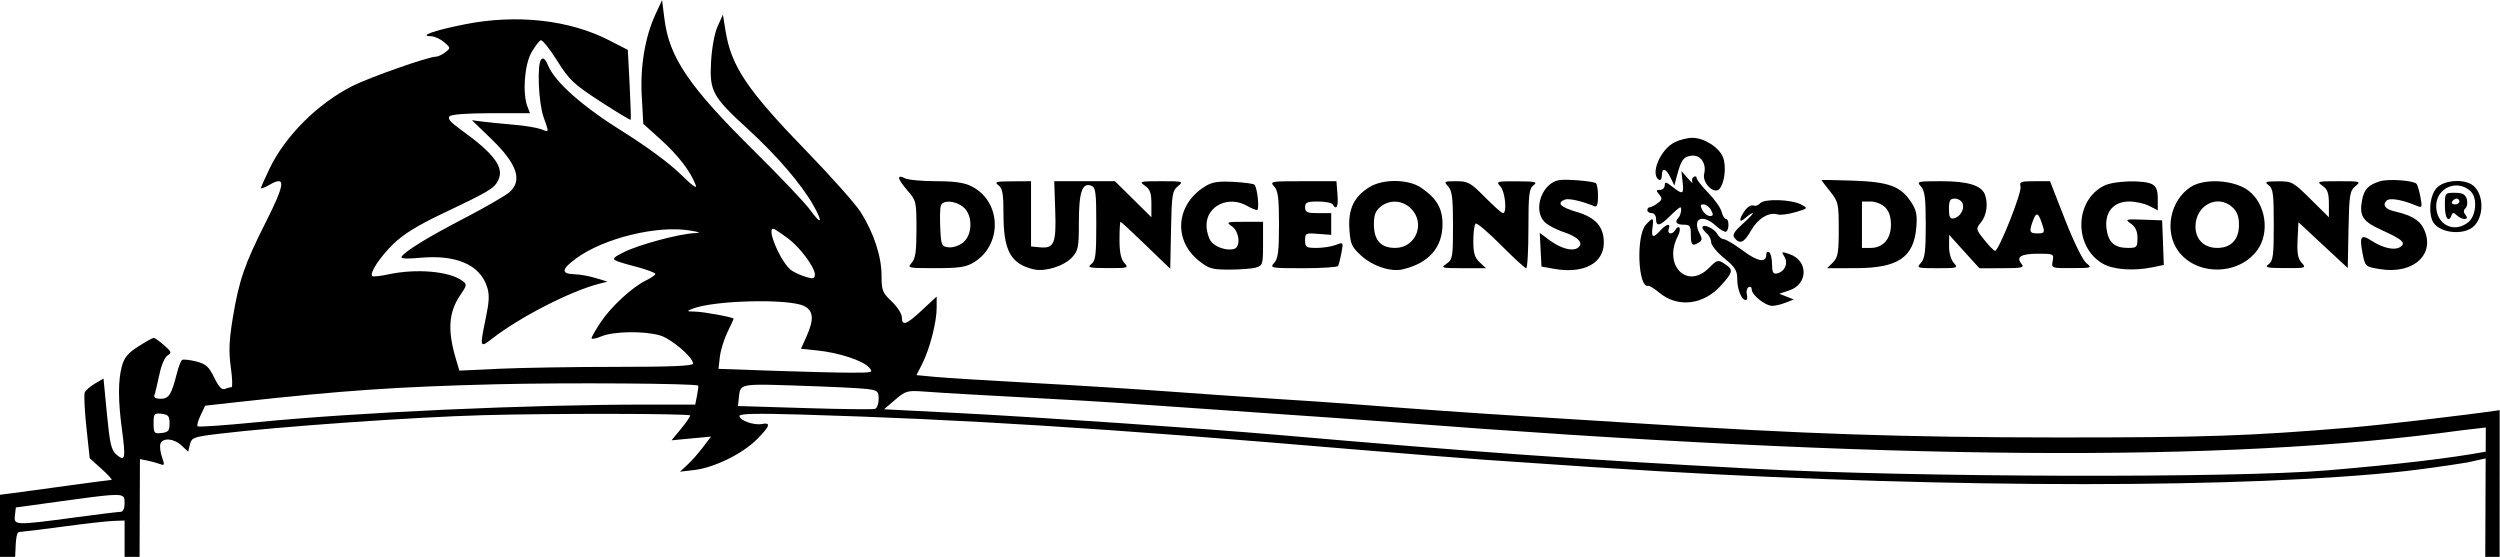 <?xml version="1.0"?>
<svg width="431" height="96" xmlns="http://www.w3.org/2000/svg" xmlns:svg="http://www.w3.org/2000/svg">
 <g class="layer">
  <title>Layer 1</title>
  <path d="m286,30.99c-1.56,-0.96 0.25,-5.25 2.72,-6.47c0.84,-0.42 2.21,-0.76 3.03,-0.76c2,-0.02 4.65,1.66 5.3,3.36c0.6,1.56 0.29,4.36 -0.6,5.43c-0.9,1.08 -3.04,-1.02 -2.65,-2.59c0.44,-1.75 -0.63,-3.31 -2.16,-3.12c-1.4,0.16 -1.81,0.72 -2.52,3.4l-0.46,1.75l-0.66,-1.37c-0.78,-1.63 -1.5,-1.8 -1.5,-0.35c0,0.57 -0.23,0.89 -0.5,0.72z" fill="black" id="svg_1"/>
  <path d="m266.21,38.19c-1.92,-2.11 -0.39,-6.52 2.48,-7.12c1.12,-0.24 5.8,0.13 6.44,0.51c0.2,0.12 0.37,1.12 0.37,2.23c0,1.41 -0.19,1.94 -0.62,1.75c-2.21,-0.91 -4.42,-1.41 -5.09,-1.15c-1.48,0.56 -0.79,1.3 1.95,2.1c3.33,0.96 4.76,2.56 4.76,5.32c0,3.56 -3.48,5.41 -8.5,4.53l-2.25,-0.4l-0.15,-2.91l-0.15,-2.9l1.65,1.23c1.93,1.43 3.87,1.99 4.85,1.39c1.2,-0.75 0.21,-1.9 -2.35,-2.75c-1.37,-0.45 -2.89,-1.27 -3.39,-1.83z" fill="black" id="svg_2"/>
  <path d="m407.22,34.5c0.35,-1.87 1.08,-2.64 3.12,-3.26c1.43,-0.43 5.63,-0.14 6.25,0.43c0.18,0.18 0.49,1.2 0.69,2.27c0.33,1.79 0.28,1.93 -0.58,1.56c-2.57,-1.08 -4.71,-1.45 -5.25,-0.91c-0.77,0.77 -0.23,1.48 1.42,1.86c2.79,0.65 4.19,1.46 4.9,2.83c2.29,4.42 -1.6,8.1 -7.52,7.11c-2.5,-0.42 -2.5,-0.42 -2.96,-2.79c-0.55,-2.84 -0.24,-3.28 1.51,-2.13c1.89,1.24 3.9,1.73 4.88,1.18c1.23,-0.69 0.58,-1.34 -2.94,-2.92c-3.42,-1.53 -4.04,-2.46 -3.52,-5.23z" fill="black" id="svg_3"/>
  <path d="m173,36.93c0,-3.54 -0.16,-4.45 -0.87,-4.99c-0.76,-0.58 -0.44,-0.67 2.37,-0.68l3.25,-0.02l0,5.62l0,5.63l1.54,0.15c2.45,0.24 2.83,-0.68 2.63,-6.39l-0.17,-5.01l5.24,0l5.23,0l3.14,3.11l3.14,3.11l0,-2.33c0,-1.84 -0.23,-2.5 -1.11,-3.11c-1.05,-0.73 -0.88,-0.78 2.8,-0.78c3.8,0 3.89,0.03 2.87,0.87c-0.96,0.8 -1.06,1.47 -1.18,7.56l-0.13,6.67l-4.2,-4.05c-2.3,-2.23 -4.27,-4.05 -4.37,-4.05c-0.1,0 -0.18,1.39 -0.18,3.08c0,2.17 0.25,3.36 0.83,4c0.79,0.88 0.68,0.91 -2.88,0.9c-3.18,-0.01 -3.58,-0.11 -2.82,-0.68c0.75,-0.57 0.87,-1.55 0.87,-6.93c0,-5.47 -0.11,-6.31 -0.86,-6.59c-1.56,-0.6 -2.14,1.08 -2.14,6.24c0,4.4 -0.11,4.95 -1.19,6.12c-1.41,1.52 -4.7,2.53 -6.67,2.04c-3.92,-0.96 -5.14,-3.22 -5.14,-9.49z" fill="black" id="svg_4"/>
  <path d="m206.67,44.94c-4.44,-3.57 -3.95,-9.65 1.04,-12.78c1.22,-0.77 2.24,-0.94 4.89,-0.81c1.84,0.1 3.49,0.31 3.66,0.49c0.53,0.52 0.91,4.4 0.43,4.38c-0.24,-0.01 -1,-0.34 -1.69,-0.73c-3.2,-1.83 -7,-0.01 -7,3.36c0,0.92 0.33,2.14 0.74,2.71c0.75,1.08 2.92,1.77 4.1,1.32c1.09,-0.42 0.79,-3 -0.45,-3.86c-1.06,-0.74 -0.95,-0.78 2.12,-0.78l3.24,0l0,3.77c0,3.59 -0.06,3.79 -1.25,4.12c-0.69,0.2 -2.75,0.35 -4.58,0.35c-2.97,0 -3.54,-0.16 -5.25,-1.54z" fill="black" id="svg_5"/>
  <path d="m220.5,38.74c0,-4.58 -0.16,-5.85 -0.83,-6.59c-0.79,-0.88 -0.61,-0.91 4.95,-0.91l5.78,0l0.18,2.25c0.17,2.14 -0.16,2.83 -0.83,1.75c-0.17,-0.28 -1.31,-0.5 -2.53,-0.5c-1.89,0 -2.22,0.15 -2.22,1c0,0.85 0.33,1 2.25,1l2.25,0l0,1.88l0,1.87l-2.25,-0.17c-2.14,-0.17 -2.25,-0.12 -2.25,1.12c0,1.18 0.18,1.3 1.97,1.3c1.08,0 2.57,-0.23 3.31,-0.51c1.33,-0.51 1.33,-0.51 0.98,1.37c-0.19,1.03 -0.46,2.05 -0.58,2.26c-0.13,0.2 -2.85,0.38 -6.04,0.38c-5.58,0 -5.76,-0.04 -4.97,-0.92c0.67,-0.74 0.83,-2.01 0.83,-6.58z" fill="black" id="svg_6"/>
  <path d="m250.5,38.87c0,-4.7 -0.16,-5.98 -0.83,-6.72c-0.79,-0.87 -0.72,-0.91 1.39,-0.91c2.03,0 2.46,0.24 4.94,2.75c1.49,1.51 2.89,2.75 3.11,2.75c0.74,0 0.39,-3.67 -0.44,-4.59c-0.79,-0.87 -0.68,-0.91 2.88,-0.89c3.18,0.01 3.58,0.1 2.83,0.68c-0.76,0.57 -0.88,1.57 -0.88,7.48c0,3.75 -0.17,6.82 -0.39,6.82c-0.21,0 -2.16,-1.79 -4.34,-3.98c-2.17,-2.18 -4.13,-3.86 -4.36,-3.72c-0.22,0.14 -0.41,1.47 -0.41,2.96c0,2.13 0.23,2.91 1.09,3.72l1.1,1.02l-3.96,0c-3.72,0 -3.89,-0.05 -2.84,-0.78c1.04,-0.73 1.11,-1.15 1.11,-6.59z" fill="black" id="svg_7"/>
  <path d="m362.49,45.44c-5,-2.92 -4.85,-10.9 0.26,-13.43c1.73,-0.86 6.86,-1.01 8.28,-0.25c0.71,0.38 0.97,1.05 0.97,2.51l0,1.99l-1.48,-0.76c-0.81,-0.42 -2.37,-0.76 -3.46,-0.76c-2.73,0 -4.27,1.88 -3.89,4.73c0.31,2.32 1.38,3.27 3.68,3.27c1.54,0 1.65,-0.11 1.65,-1.69c0,-1.18 -0.34,-1.93 -1.12,-2.49c-1.08,-0.76 -0.98,-0.8 2.12,-0.69l3.25,0.12l0.15,3.85l0.14,3.84l-1.89,0.39c-3.34,0.69 -6.85,0.43 -8.66,-0.63z" fill="black" id="svg_8"/>
  <path d="m392,38.74c0,-5.26 -0.12,-6.24 -0.87,-6.8c-0.77,-0.58 -0.57,-0.67 1.61,-0.68c2.38,-0.02 2.61,0.1 5.62,3.09l3.14,3.11l0,-2.33c0,-1.84 -0.23,-2.5 -1.11,-3.11c-1.05,-0.73 -0.88,-0.78 2.8,-0.78c3.8,0 3.89,0.03 2.87,0.87c-0.96,0.8 -1.06,1.47 -1.18,7.49l-0.13,6.61l-4.25,-3.95l-4.25,-3.95l-0.15,3.02c-0.11,2.3 0.05,3.25 0.7,3.96c0.83,0.92 0.75,0.94 -2.85,0.93c-3.18,-0.01 -3.58,-0.11 -2.82,-0.68c0.75,-0.57 0.87,-1.54 0.87,-6.8z" fill="black" id="svg_9"/>
  <path d="m302.27,35.43c0.36,0.14 0.89,-0.04 1.18,-0.39c0.69,-0.82 5.43,-0.67 7.07,0.22c1.22,0.66 1.22,0.67 -1,1.32c-1.23,0.36 -2.61,0.54 -3.06,0.39c-1.48,-0.46 -3.38,0.68 -4.56,2.74c-1.21,2.13 -1.92,2.46 -2.85,1.34c-0.44,-0.54 -0.14,-1.07 1.44,-2.5c1.11,-1 1.86,-1.81 1.68,-1.81c-0.19,0 -0.75,0.37 -1.26,0.83c-1.12,1.02 -1.19,0.29 -0.11,-1.25c0.44,-0.63 1.1,-1.03 1.47,-0.89z" fill="black" id="svg_10"/>
  <path d="m284.15,49.28c-1.77,0.42 -2.12,-8.65 -0.41,-10.53c1.23,-1.36 1.41,-1.28 1.15,0.49c-0.25,1.75 0.11,1.88 1.36,0.5c1.07,-1.18 1.84,-1.32 1.43,-0.25c-0.32,0.83 0.58,1.04 1.07,0.25c0.75,-1.21 1.2,-0.36 0.51,0.97c-2.58,5 1.57,9.27 5.34,5.51c1.44,-1.45 1.58,-1.48 2.71,-0.74c1.57,1.03 1.51,1.39 -0.62,3.75c-3.04,3.37 -7.48,3.87 -10.65,1.21c-0.83,-0.69 -1.67,-1.21 -1.89,-1.16z" fill="black" id="svg_11"/>
  <path d="m294.25,40.24c-0.41,-0.34 -0.75,-0.8 -0.75,-1.02c0,-0.73 2.03,0.14 2.53,1.08c0.28,0.52 0.79,0.94 1.15,0.94c0.35,0 1.83,0.88 3.28,1.96c2.56,1.92 4.04,2.17 4.04,0.7c0,-0.4 0.23,-0.58 0.5,-0.41c0.27,0.17 0.5,1.1 0.5,2.06c0,1.36 0.19,1.72 0.82,1.6c1.35,-0.27 2.02,-1.75 1.32,-2.88c-0.57,-0.92 -0.52,-0.94 0.92,-0.44c3.21,1.12 3.17,5.15 -0.07,6.23l-1.74,0.58l1.25,0.5l1.25,0.49l-1.41,0.55c-0.77,0.31 -1.81,0.55 -2.3,0.55c-1.19,0 -3.54,-1.87 -3.54,-2.81c0,-0.41 -0.24,-0.59 -0.54,-0.41c-0.3,0.19 -0.44,0.76 -0.3,1.28c0.14,0.52 0.05,0.94 -0.19,0.94c-0.73,0 -1.47,-1.83 -1.47,-3.65c0,-1.44 -0.37,-2.03 -2.25,-3.57c-1.24,-1.01 -2.25,-2.25 -2.25,-2.75c0,-0.49 -0.34,-1.18 -0.75,-1.52z" fill="black" id="svg_12"/>
  <path clip-rule="evenodd" d="m110.64,16.68c-0.29,-5.25 0.56,-10.33 2.39,-14.27l1.11,-2.39l0.4,3.17c0.83,6.75 4.2,11.7 15.71,23.07c4.31,4.26 8.52,8.71 9.37,9.87c2.02,2.81 2.35,2.32 0.55,-0.83c-2.09,-3.65 -6.32,-8.56 -11.28,-13.09c-6.08,-5.56 -6.59,-6.5 -6.3,-11.6c0.14,-2.41 0.6,-4.91 1.14,-6.09l0.9,-2l0.44,2.73c0.99,6.21 3.72,10.25 14.16,21.01c4.14,4.26 8.26,8.91 9.16,10.32c2.25,3.56 3.59,7.63 3.59,10.95c0,2.54 0.16,2.94 1.75,4.44c0.96,0.91 1.75,2.13 1.75,2.72c0,1.59 0.78,1.31 3.52,-1.26l2.48,-2.31l0,1.96c0,2.48 -1.2,7.11 -2.49,9.65l-0.99,1.94l3.11,0.3c1.72,0.16 9.31,0.64 16.87,1.05c7.56,0.41 18.36,1.09 24,1.51c5.64,0.42 13.74,0.97 18,1.24c4.26,0.26 10.68,0.7 14.25,0.98c10.54,0.82 19.95,1.48 28.24,1.99c4.26,0.25 13.05,0.81 19.51,1.22c29.08,1.87 46.17,2.44 72.75,2.46c25.37,0.01 33.07,-0.25 50.5,-1.71c5.56,-0.46 19.88,-2.14 25.71,-3l-0.02,73.62l-2.66,0.26l0.29,-70.89l-4.35,0.51c-40.67,5.63 -98.86,5.17 -184.47,-1.46c-3.57,-0.28 -13.03,-0.95 -21,-1.49c-7.97,-0.54 -17.76,-1.22 -21.75,-1.51c-6.46,-0.47 -10.6,-0.72 -29.75,-1.75c-2.75,-0.15 -6.35,-0.37 -8,-0.5c-2.81,-0.2 -3.12,-0.11 -4.91,1.42l-1.91,1.64l12.41,0.63c14.01,0.72 42.64,2.68 55.41,3.78c34.82,3.03 51.17,4.19 82.25,5.85c27.61,1.48 82.47,1.63 98.75,0.27c12.23,-1.03 21.17,-2.09 27.31,-3.22l-0.01,1.16l-3.16,0.7c-3.38,0.55 -8.16,1.21 -10.64,1.49c-27.31,2.99 -77.6,2.99 -128.75,0.02c-7.66,-0.45 -11.45,-0.7 -30.25,-1.99c-3.85,-0.27 -13.75,-1.06 -22,-1.75c-43.93,-3.72 -67.36,-5.19 -95.62,-6.03c-7.67,-0.22 -10.63,-0.16 -10.63,0.24c0,0.76 2.49,1.66 3.87,1.39c1.63,-0.31 1.4,0.38 -0.92,2.7c-2.47,2.46 -7.31,4.82 -10.71,5.23l-2.49,0.29l1.25,-1.16c0.7,-0.64 1.9,-2 2.68,-3.02l1.42,-1.87l-3.41,0.32l-3.4,0.32l1.61,-1.95c0.88,-1.06 1.6,-2.11 1.6,-2.33c0,-0.34 -23.95,-0.38 -35.75,-0.05c-12,0.33 -35.41,1.98 -45.59,3.22c-4.27,0.52 -4.6,0.64 -4.9,1.82l-0.31,1.25l-1.13,-1.06c-1.31,-1.23 -3.22,-1.4 -3.64,-0.32c-0.15,0.41 -0.04,1.44 0.26,2.3c0.48,1.39 0.45,1.52 -0.32,1.22c-0.48,-0.18 -1.46,-0.45 -2.18,-0.6l-1.3,-0.26l-0.1,27.54c-0.06,15.14 0.01,27.72 0.15,27.94c0.14,0.22 3.24,0.01 6.9,-0.47c40.05,-5.27 97.34,-5.87 159.16,-1.66c9.93,0.68 23.68,1.76 44,3.46c31.24,2.62 76.01,5.24 90.03,5.26c4.17,0.01 4.71,-0.11 6.87,-1.48c5.85,-3.71 20.72,-9.82 29.1,-11.96c13.85,-3.54 27.36,-3.45 36.46,0.24c3.31,1.35 3.46,1.39 3.08,0.78c-0.52,-0.85 -7.09,-3.68 -10.78,-4.65c-5.42,-1.42 -16.43,-1.79 -21.98,-0.74c-2.32,0.44 -4.3,0.72 -4.39,0.62c-0.35,-0.34 5.34,-3.83 8.71,-5.34c4.64,-2.09 11.83,-3.96 15.15,-3.94l2.75,0.02l-1.5,0.8c-1.8,0.94 -3.25,2.17 -3.25,2.72c0,1.09 2.05,1.41 5.83,0.92c5.83,-0.75 13.07,-0.65 15.42,0.22l2,0.73l-2.25,0.09c-3.02,0.11 -4.55,0.58 -5.19,1.6c-0.79,1.25 -0.05,1.74 4.33,2.88c4.62,1.21 6.72,2.14 10.36,4.55c2.8,1.87 4.84,3.88 6.96,6.88c1.15,1.63 1.26,1.67 3.74,1.34c1.4,-0.18 1.43,-0.18 2.6,-0.47l0.02,1.35l-0.05,-0.03c-0.46,0.09 -0.65,0.13 -1.03,0.2c-2.07,0.42 -2.82,0.57 -2.93,0.92c-0.05,0.19 0.1,0.45 0.34,0.86c0.08,0.13 0.16,0.28 0.25,0.44c0.83,1.51 0.44,1.59 3.3,1.3l0.09,-0.05l0,2.57c-1.45,0.2 -1.1,0.3 -1.17,0.36c-0.07,0.07 0.21,1.08 0.63,2.26c1.18,3.36 1.01,3.83 -0.87,2.41c-0.9,-0.68 -2.69,-1.85 -3.99,-2.6c-2.27,-1.32 -2.48,-1.35 -6,-0.85c-11.3,1.6 -26.79,2.51 -49.39,2.9l-18.74,0.32l-3.34,2.54c-4.68,3.56 -13.7,8.96 -16.63,9.95c-8.24,2.8 -18.28,-1.48 -25.98,-11.08l-2.37,-2.95l-4.84,-0.33c-2.67,-0.18 -8.22,-0.54 -12.35,-0.8c-28.04,-1.75 -39.76,-2.53 -41.5,-2.76c-1.1,-0.14 -8.64,-0.7 -16.75,-1.25c-8.11,-0.54 -17.79,-1.22 -21.5,-1.49c-3.71,-0.28 -10.57,-0.72 -15.25,-0.98c-4.68,-0.27 -12.1,-0.71 -16.5,-0.99c-30.57,-1.93 -78.78,-2.84 -95.61,-1.79l-6.11,0.37l-0.14,6.02l-0.14,6.01l-1.75,0.18c-0.96,0.1 -5.35,0.65 -9.75,1.22c-4.4,0.57 -11.26,1.46 -15.25,1.97c-3.99,0.51 -9.95,1.29 -13.25,1.73c-10.36,1.37 -20.86,2.77 -24.5,3.26c-1.92,0.26 -3.89,0.48 -4.37,0.49c-0.83,0.01 -0.88,-2.06 -0.88,-36.7l0,-36.71l2.13,-0.27c1.16,-0.15 5.4,-0.73 9.41,-1.28c4.01,-0.55 7.47,-1.01 7.69,-1.01c0.22,0 -0.54,-0.84 -1.68,-1.87l-2.07,-1.87l-0.57,-5.32c-0.31,-2.92 -0.44,-5.62 -0.29,-6c0.15,-0.37 0.94,-1.07 1.75,-1.54l1.49,-0.87l0.59,6.12c0.51,5.23 0.75,6.24 1.68,7.02c1.45,1.23 1.58,0.65 0.92,-4.26c-0.69,-5.1 -0.69,-8.61 -0.01,-11.06c0.4,-1.45 1.07,-2.25 2.84,-3.37c1.27,-0.81 2.46,-1.47 2.64,-1.47c0.18,0 0.98,0.57 1.78,1.27c1.29,1.13 1.36,1.32 0.61,1.76c-0.49,0.28 -1.09,1.68 -1.43,3.34c-0.33,1.57 -0.71,3.14 -0.84,3.49c-0.16,0.42 0.21,0.64 1.07,0.64c1.42,0 1.86,-0.7 2.79,-4.35c0.29,-1.16 0.7,-2.22 0.92,-2.35c0.21,-0.13 1.3,-0.01 2.41,0.27c1.69,0.43 2.18,0.87 3.11,2.77c0.78,1.62 1.31,2.17 1.87,1.96c0.42,-0.17 0.93,-0.3 1.12,-0.3c0.2,0 0.14,-1.56 -0.13,-3.47c-0.37,-2.68 -0.29,-4.59 0.33,-8.37c1.09,-6.6 2.02,-9.3 5.72,-16.63c3.35,-6.65 3.49,-8.06 0.63,-6.42c-0.82,0.47 -1.48,0.73 -1.48,0.57c0,-0.15 0.67,-1.66 1.48,-3.35c2.74,-5.68 8.29,-11.21 14.33,-14.27c2.94,-1.48 13.08,-5.04 14.37,-5.04c0.35,0 1.07,-0.34 1.6,-0.75c0.95,-0.74 0.95,-0.77 -0.21,-1.75c-0.65,-0.55 -1.66,-1.01 -2.25,-1.02c-2.2,-0.03 0.61,-1.02 5.81,-2.05c8.95,-1.78 18,-0.78 24.87,2.74l3.25,1.66l0.31,5.96c0.17,3.27 0.25,6.02 0.19,6.1c-0.08,0.08 -2.43,-1.34 -5.24,-3.16c-4.61,-3 -5.34,-3.68 -7.43,-7.01c-1.28,-2.04 -2.55,-3.63 -2.83,-3.55c-0.28,0.09 -1,1.04 -1.62,2.12c-1.19,2.09 -1.56,7.02 -0.69,9.3l0.44,1.16l-6.66,0c-4.07,0 -6.88,0.2 -7.2,0.53c-0.38,0.38 0.15,1.02 1.82,2.22c5.9,4.24 7.66,6.6 6.56,8.82c-0.71,1.42 -1.46,1.87 -9.9,5.88c-3.96,1.88 -6.49,3.46 -8.13,5.05c-2.34,2.27 -4.19,5.08 -3.69,5.58c0.14,0.14 1.4,0.01 2.81,-0.3c4.8,-1.03 10.46,-0.54 12.71,1.1c0.86,0.63 0.84,0.75 -0.34,2.49c-2.01,2.96 -2.22,6.07 -0.73,11.06l0.58,1.95l7.02,-0.33c3.86,-0.17 12.93,-0.32 20.15,-0.32c9.33,0 13.12,-0.16 13.12,-0.56c0,-1.11 -3.81,-4.34 -5.76,-4.88c-2.8,-0.78 -7.95,-0.69 -10.01,0.17c-0.95,0.39 -1.73,0.55 -1.73,0.33c0,-0.21 0.7,-1.44 1.55,-2.72c1.78,-2.69 5.47,-6.1 7.83,-7.24c0.89,-0.43 1.62,-0.93 1.62,-1.12c0,-0.19 -1.41,-0.72 -3.12,-1.19l-0.36,-0.09c-2.54,-0.69 -3.62,-0.98 -3.64,-1.33c-0.02,-0.26 0.56,-0.56 1.55,-1.07l0.19,-0.09c2.44,-1.25 9.48,-3.15 12.13,-3.26c1.17,-0.05 1,-0.15 -0.75,-0.45c-5.65,-0.95 -14.86,1.3 -19.64,4.79c-2.61,1.91 -2.67,2.69 -0.21,2.75c0.88,0.02 2.5,0.32 3.6,0.66l2,0.61l-1.5,0.38c-4.89,1.26 -13.67,5.76 -18.37,9.43c-2.16,1.68 -2.18,1.59 -1.11,-3.55c0.6,-2.89 0.65,-4.05 0.2,-5.4c-1.25,-3.8 -5.33,-5.55 -11.57,-4.97c-2.26,0.21 -3.36,0.15 -3.16,-0.18c0.59,-0.96 4.54,-3.38 11.01,-6.74c3.58,-1.87 7.01,-3.85 7.63,-4.42c2.25,-2.05 1.27,-4.87 -3.21,-9.2l-3.3,-3.18l1.94,0.25c1.07,0.13 3.46,0.37 5.32,0.53c1.86,0.15 3.94,0.5 4.63,0.76c0.07,0.03 0.15,0.05 0.22,0.08c0.49,0.19 0.77,0.3 0.88,0.2c0.16,-0.13 -0.03,-0.65 -0.48,-1.92l0,0l-0.01,-0.03c-0.04,-0.12 -0.09,-0.25 -0.14,-0.39c-0.89,-2.53 -1.16,-9.22 -0.4,-9.98c0.37,-0.36 0.73,-0.02 1.19,1.09c1.19,2.86 5.97,7.08 12.98,11.44c3.99,2.49 8.01,5.46 9.83,7.26c1.94,1.92 2.91,2.63 2.64,1.92c-0.9,-2.38 -2.99,-5.11 -5.96,-7.8l-3.09,-2.79l-0.26,-4.67zm-89.16,99.8l0,26.75l1.24,0c0.69,0 4.23,0.45 7.88,1.01c9.66,1.47 10,1.53 9.8,1.73c-0.23,0.23 -35.5,5.25 -36.89,5.25c-1.03,0 -1.03,-0.02 -1.03,-29.74c0,-27.98 0.05,-29.74 0.88,-29.77c0.48,-0.02 3.91,-0.44 7.62,-0.94c3.71,-0.5 7.59,-0.94 8.63,-0.97l1.87,-0.06l0,26.74zm-0.7,-28.24c0.44,0 0.7,-0.55 0.7,-1.5c0,-0.44 0,-0.78 -0.15,-1.01c-0.49,-0.73 -2.5,-0.45 -10.85,0.69l0,0l-7.75,1.07l-0.16,1.38c-0.2,1.71 0.01,1.72 10.09,0.37c4.09,-0.55 7.74,-1 8.12,-1zm46.59,54.36c-0.13,4.04 -0.22,4.36 -1.14,4.24c-0.55,-0.07 -5.61,-0.8 -11.25,-1.63c-5.64,-0.83 -12.91,-1.87 -16.15,-2.32c-3.25,-0.44 -5.72,-0.97 -5.5,-1.17c0.43,-0.38 5.69,-1.11 14.4,-2c10.51,-1.07 14.02,-1.36 16.89,-1.43l2.9,-0.06l-0.15,4.37zm-9.51,5.84c-0.09,-0.09 -2.5,-0.51 -5.36,-0.94c-5.92,-0.89 -6.68,-0.89 -12.52,-0.02c-3.89,0.58 -11.22,1.64 -29.45,4.28c-3.68,0.53 -7,0.96 -7.37,0.96c-0.42,0 -0.68,0.57 -0.68,1.5c0,1.22 0.21,1.5 1.11,1.5c1.15,0 49.86,-6.29 52.79,-6.82c0.9,-0.16 1.57,-0.37 1.48,-0.46zm78.03,-107.31c2.02,1.5 4.59,4.95 4.59,6.17c0,0.73 -0.24,0.82 -1.41,0.48c-0.77,-0.22 -1.91,-0.71 -2.51,-1.09c-1.95,-1.21 -4.84,-8.21 -2.95,-7.14c0.34,0.2 1.37,0.91 2.28,1.58zm3.13,16.93c1.36,-3 1.24,-4.51 -0.41,-5.31c-2.68,-1.3 -15.6,-0.98 -19.23,0.48c-1.07,0.43 -1.03,0.46 0.45,0.49c1.51,0.03 6.65,0.98 6.65,1.23c0,0.06 -0.48,1.11 -1.07,2.33c-0.6,1.22 -1.18,3.14 -1.31,4.26l-0.23,2.05l9.43,0.33c5.19,0.18 11.21,0.33 13.38,0.33c3.82,0 3.93,-0.03 3.11,-0.93c-1.05,-1.17 -5.19,-2.52 -8.88,-2.9l-2.82,-0.3l0.93,-2.06zm10.34,8.99c1.96,0.24 2.12,0.37 2.12,1.74c0,0.82 -0.28,1.59 -0.62,1.7c-0.35,0.12 -5.81,0.06 -12.13,-0.14l-11.5,-0.35l0.13,-1.25c0.01,-0.09 0.02,-0.18 0.03,-0.26c0.06,-0.66 0.11,-1.14 0.35,-1.47c0.61,-0.83 2.44,-0.77 8.85,-0.57l1.01,0.04c5.3,0.16 10.59,0.42 11.76,0.56zm-29.19,1.12c0.17,-0.87 0.26,-1.63 0.19,-1.69c-0.48,-0.38 -22.65,-0.53 -34.88,-0.23c-17.16,0.43 -26.19,1.05 -44.43,3.06l-5.68,0.63l-0.78,1.65c-0.44,0.9 -0.67,1.76 -0.52,1.91c0.14,0.15 4.74,-0.17 10.21,-0.71c17.37,-1.71 46.78,-3.04 67.26,-3.04l8.32,0l0.31,-1.58zm-90.94,4.83c0,1.26 -0.22,1.52 -1.37,1.65c-1.28,0.15 -1.38,0.03 -1.38,-1.65c0,-1.69 0.1,-1.81 1.38,-1.66c1.15,0.13 1.37,0.39 1.37,1.66zm372.14,64.44c-2.93,-3.15 -6.34,-5.04 -10.75,-5.98c-4.06,-0.86 -5.04,-0.85 -8.69,0.03c-5.21,1.27 -20.24,7.89 -22.18,9.77c-0.93,0.91 26.34,0.26 40.23,-0.96l3.75,-0.32l-2.36,-2.54zm5.86,4.51c4.84,0.61 7.95,1.43 6.89,1.82c-2.68,0.99 -26.56,2.41 -46.39,2.75l-15.5,0.26l1.96,-1.77c1.9,-1.74 2.07,-1.78 6,-1.79c6.83,0 34.8,-1.04 39.04,-1.45c2.2,-0.22 4.34,-0.33 4.75,-0.26c0.41,0.07 1.88,0.27 3.25,0.44zm-222,-8.45c-6.05,-0.41 -15.95,-0.99 -22,-1.29c-10.36,-0.52 -73.43,-1.05 -81,-0.68c-20.99,1 -27.23,1.42 -38,2.5c-6.87,0.69 -14.19,1.53 -16.25,1.85l-3.75,0.6l-0.16,1.94l-0.16,1.95l1.91,-0.33c11.78,-2.03 24.35,-3.41 41.66,-4.6c22.51,-1.54 70.11,-0.96 105.25,1.29c4.4,0.28 14.97,0.95 23.5,1.5c8.53,0.54 18.54,1.21 22.25,1.49c16.56,1.24 47.35,3.38 57.5,4c38.01,2.29 40.23,2.34 44.32,1.02c1.89,-0.61 3.75,-1.29 4.14,-1.5c0.4,-0.22 -2.61,-0.54 -6.75,-0.72c-4.1,-0.18 -13.98,-0.66 -21.96,-1.08c-28.34,-1.48 -28.58,-1.49 -62.5,-4.21c-3.57,-0.28 -10.1,-0.85 -14.5,-1.26c-4.4,-0.41 -11.26,-0.96 -15.25,-1.23c-3.99,-0.27 -12.2,-0.83 -18.25,-1.24z" fill="black" fill-rule="evenodd" id="svg_13"/>
  <path clip-rule="evenodd" d="m236.12,32.24c-2.67,1.63 -3.71,3.76 -3.49,7.2c0.17,2.63 0.39,3.12 1.99,4.59c2.03,1.86 5.16,2.9 7.24,2.4c4.48,-1.08 6.83,-3.76 6.83,-7.81c0,-2.69 -1.03,-4.45 -3.69,-6.26c-2.19,-1.49 -6.54,-1.55 -8.88,-0.12zm4.42,10.5c3.55,0 5.26,-4.24 2.73,-6.77c-1.47,-1.48 -3.69,-1.61 -5.28,-0.32c-0.84,0.68 -1.13,1.43 -1.13,3.01c0,2.76 1.19,4.08 3.68,4.08z" fill="black" fill-rule="evenodd" id="svg_14"/>
  <path clip-rule="evenodd" d="m290.08,31.37c0.25,2.15 0.04,2.25 -1.76,0.83c-1.09,-0.86 -1.32,-0.9 -1.32,-0.25c0,0.44 -0.37,0.79 -0.81,0.79c-0.69,0 -0.71,0.12 -0.14,0.8c0.56,0.69 0.52,0.91 -0.29,1.5c-0.52,0.39 -1.13,0.7 -1.36,0.7c-0.22,0 -0.4,0.22 -0.4,0.5c0,0.27 0.34,0.5 0.75,0.5c0.42,0 0.75,0.44 0.75,1c0,1.39 0.67,1.25 2.42,-0.5c0.83,-0.83 1.61,-1.5 1.75,-1.5c0.34,0 0.1,1.4 -0.32,1.82c-0.7,0.69 -0.32,1.18 0.9,1.18c1.1,0 1.25,0.21 1.25,1.75c0,1.8 0.26,2.04 1.43,1.3c0.52,-0.33 0.55,-0.66 0.12,-1.46c-1.42,-2.66 0.44,-3.57 2.81,-1.37c0.73,0.67 1.51,1.11 1.73,0.97c0.55,-0.34 0.52,-2.19 -0.04,-2.19c-0.24,0 -0.58,-0.56 -0.75,-1.24c-0.17,-0.68 -1.21,-2.15 -2.31,-3.27c-1.09,-1.12 -1.99,-2.26 -1.99,-2.54c0,-0.28 -0.23,-0.37 -0.51,-0.19c-0.28,0.17 -0.37,0.58 -0.21,0.9c0.16,0.32 -0.2,0.03 -0.81,-0.66l-1.1,-1.25l0.21,1.88zm4.71,5.87c0.59,0 0.63,-0.21 0.21,-1c-0.29,-0.55 -0.87,-1 -1.29,-1c-0.59,0 -0.63,0.21 -0.21,1c0.29,0.55 0.87,1 1.29,1z" fill="black" fill-rule="evenodd" id="svg_15"/>
  <path clip-rule="evenodd" d="m155,30.71c0,0.27 0.68,1.26 1.5,2.2c1.45,1.65 1.5,1.88 1.5,6.6c0,3.86 -0.18,5.09 -0.83,5.81c-0.79,0.88 -0.64,0.92 4.13,0.91c4.06,0 5.24,-0.18 6.58,-0.99c5,-3.05 4.78,-10.53 -0.39,-13.12c-1.26,-0.64 -2.95,-0.88 -6.15,-0.88c-2.42,0 -4.84,-0.23 -5.37,-0.52c-0.64,-0.34 -0.97,-0.34 -0.97,-0.01zm11.03,11.11c1.68,-1.37 1.7,-4.78 0.03,-6.13c-1.36,-1.11 -3.48,-1.25 -3.85,-0.27c-0.15,0.37 -0.19,2.11 -0.11,3.87c0.14,3.02 0.22,3.21 1.44,3.35c0.72,0.08 1.81,-0.28 2.49,-0.82z" fill="black" fill-rule="evenodd" id="svg_16"/>
  <path clip-rule="evenodd" d="m314,31.03c0,0.04 0.68,0.92 1.5,1.96c1.43,1.79 1.5,2.12 1.5,6.57c0,4.01 -0.14,4.82 -1,5.68l-1,1l4.88,-0.01c7.36,0 10.07,-1.83 10.5,-7.1c0.17,-2.17 0,-2.96 -0.97,-4.39c-1.78,-2.65 -3.83,-3.39 -10.03,-3.6c-2.96,-0.09 -5.38,-0.14 -5.38,-0.11zm12,7.71c0,-1.34 -0.33,-2.33 -1,-3c-0.56,-0.56 -1.67,-1 -2.5,-1l-1.5,0l0,4l0,4l1.5,0c2.14,0 3.5,-1.56 3.5,-4z" fill="black" fill-rule="evenodd" id="svg_17"/>
  <path clip-rule="evenodd" d="m332,38.74c0,-4.58 -0.16,-5.85 -0.83,-6.59c-0.79,-0.87 -0.66,-0.91 3.53,-0.91c4.53,0 6.89,0.72 7.49,2.27c0.59,1.53 0.31,3.62 -0.64,4.79c-0.94,1.16 -0.94,1.18 0.54,3.05c0.82,1.04 1.66,1.89 1.86,1.89c0.64,0 4.65,-10.08 4.39,-11.06c-0.22,-0.83 0.05,-0.94 2.42,-0.94l2.66,0l2.59,6.62c1.48,3.79 3.05,7 3.67,7.49c1.04,0.84 0.96,0.86 -2.49,0.87c-3.52,0.02 -3.55,0.01 -3.31,-1.23c0.23,-1.22 0.15,-1.25 -2.54,-1.25c-2.93,0 -3.83,0.56 -2.82,1.77c0.52,0.62 0.06,0.73 -3.33,0.73l-3.94,0.01l-2.61,-2.88l-2.6,-2.88l-0.02,1.96c-0.01,1.14 0.32,2.34 0.81,2.87c0.79,0.88 0.68,0.92 -2.83,0.92c-3.51,0 -3.62,-0.04 -2.83,-0.92c0.67,-0.74 0.83,-2.01 0.83,-6.58zm6.35,-3.68c0.38,1 -0.42,2.37 -1.53,2.59c-0.64,0.13 -0.82,-0.24 -0.82,-1.62c0,-1.47 0.19,-1.79 1.02,-1.79c0.55,0 1.15,0.37 1.33,0.82zm12.93,5.18c1.1,0 1.24,-0.16 0.94,-1.13c-0.74,-2.43 -1.12,-2.7 -1.68,-1.21c-0.78,2.04 -0.68,2.34 0.74,2.34z" fill="black" fill-rule="evenodd" id="svg_18"/>
  <path clip-rule="evenodd" d="m377.65,32.25c-3.52,2.32 -4.56,7.6 -2.16,10.97c3.09,4.34 10.37,4.33 13.62,-0.03c2.26,-3.02 1.54,-8.02 -1.47,-10.32c-2.46,-1.87 -7.6,-2.19 -9.99,-0.62zm8.35,6.51c0,-1.4 -0.32,-2.28 -1.1,-3c-2.55,-2.38 -6.4,-0.4 -6.4,3.3c0,2.22 1.48,3.68 3.75,3.68c2.39,0 3.75,-1.44 3.75,-3.98z" fill="black" fill-rule="evenodd" id="svg_19"/>
  <path clip-rule="evenodd" d="m419.31,37.97c-0.68,-1.76 -0.3,-4.42 0.78,-5.57c1.17,-1.25 4.17,-1.59 5.87,-0.68c2.12,1.13 2.49,5.12 0.68,7.13c-1.73,1.93 -6.47,1.35 -7.33,-0.88zm6.67,-4.95c1.16,1.14 0.91,4.19 -0.44,5.28c-2.45,1.99 -5.54,0.44 -5.54,-2.77c0,-3.19 3.7,-4.74 5.98,-2.51zm-3.33,4.09c-0.51,1.39 -1.15,0.49 -1.15,-1.62c0,-2.23 0.01,-2.25 1.72,-2.25c1.3,0 1.79,0.25 2.05,1.05c0.18,0.58 0.09,1.29 -0.21,1.59c-0.38,0.38 -0.38,0.72 0.01,1.2c0.74,0.88 -0.6,0.91 -1.53,0.03c-0.53,-0.5 -0.71,-0.5 -0.89,0zm0.57,-1.87c0.43,0 0.78,-0.23 0.78,-0.5c0,-0.28 -0.21,-0.5 -0.47,-0.5c-0.26,0 -0.61,0.22 -0.78,0.5c-0.17,0.27 0.04,0.5 0.47,0.5z" fill="black" fill-rule="evenodd" id="svg_20"/>
  <path d="m430.51,108.19l-0.16,-0.42l0.16,0.42z" fill="black" id="svg_24"/>
 </g>
</svg>